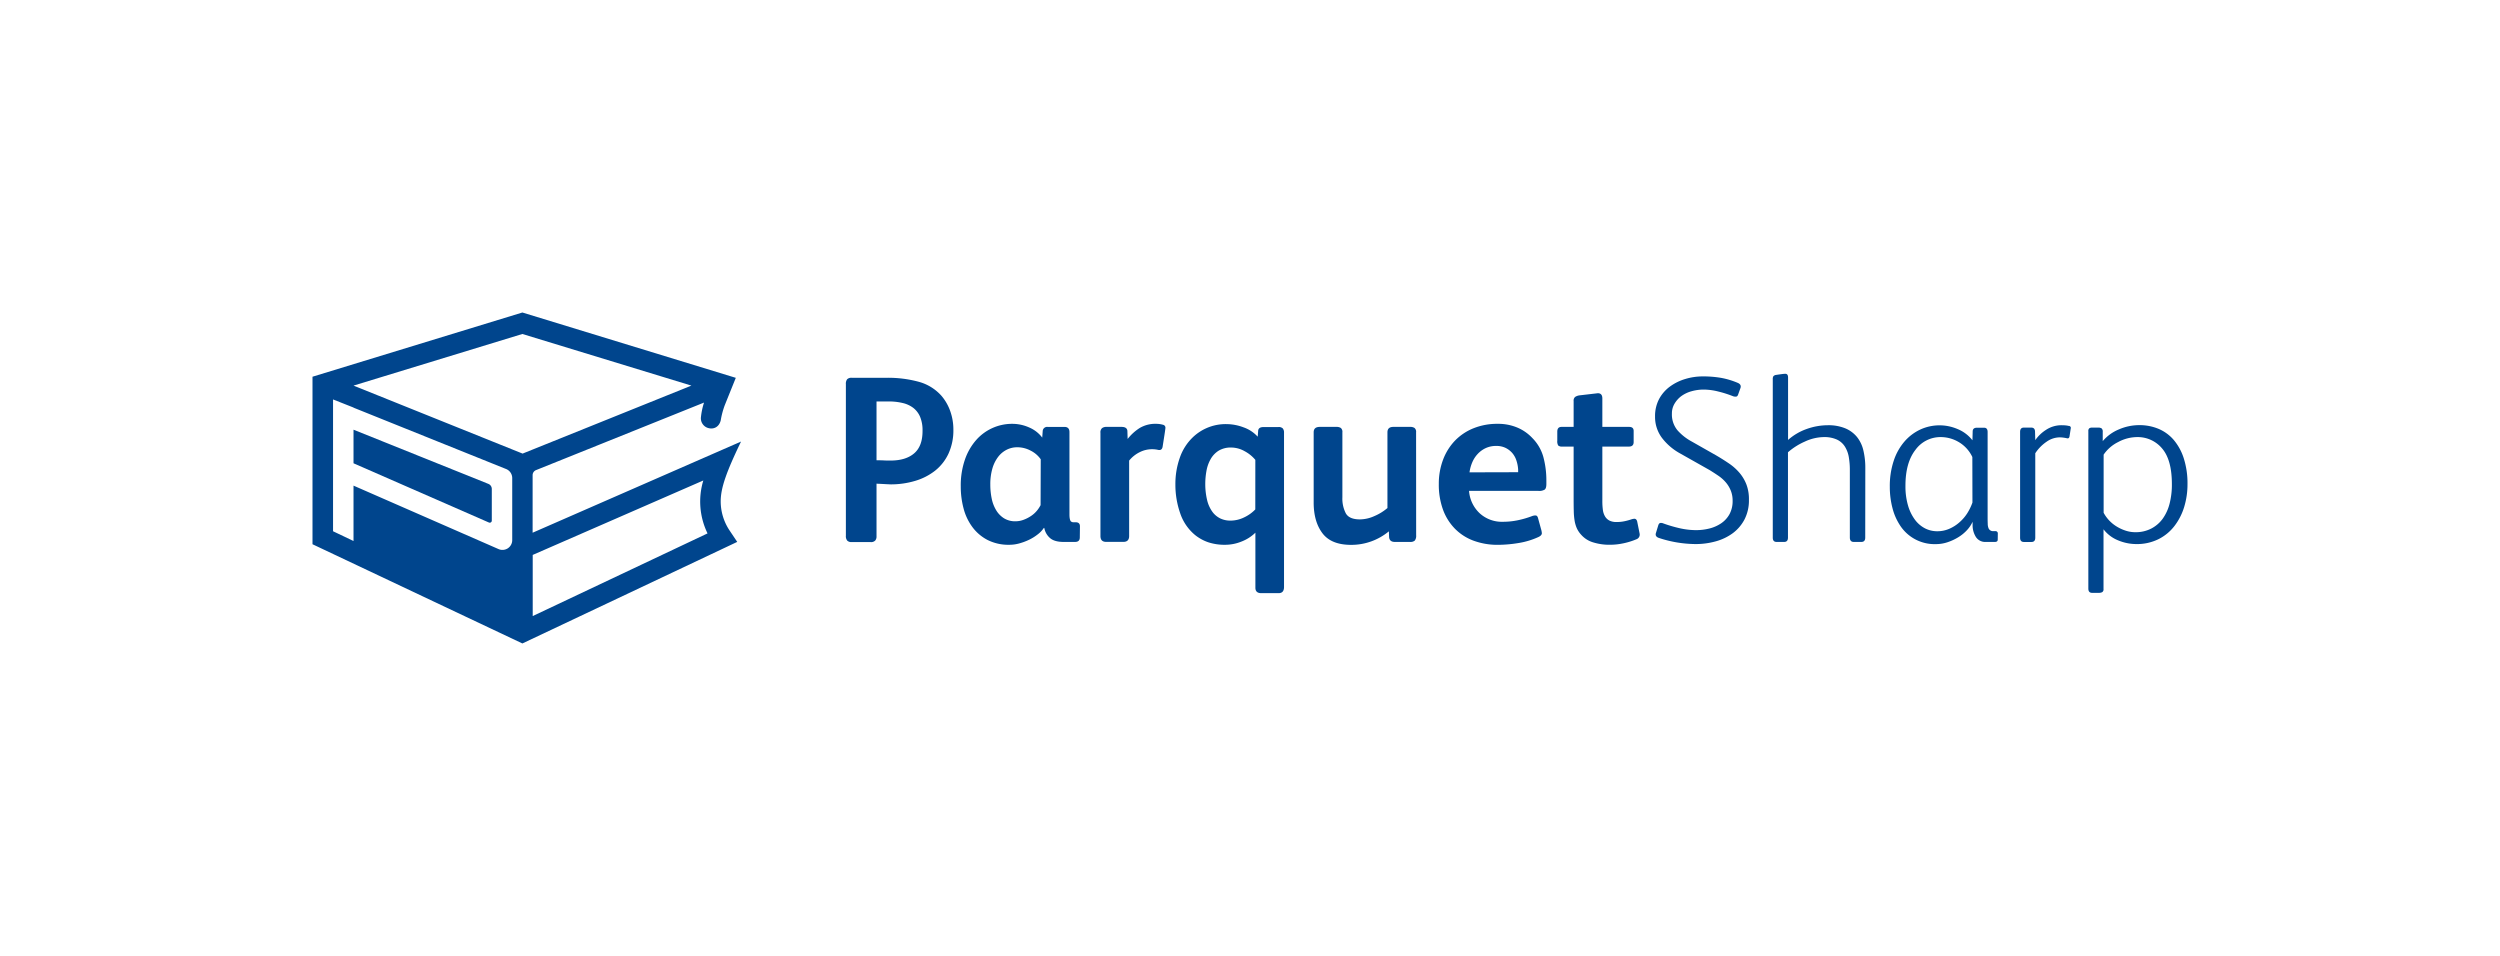 <svg xmlns="http://www.w3.org/2000/svg" viewBox="0 0 1280 489.45"><defs><style>.cls-1{fill:#00458d;}</style></defs><g id="Layer_2" data-name="Layer 2"><rect class="cls-1" x="162.04" y="224.18" width="16.88" transform="translate(-106.27 276.4) rotate(-63.43)"/><path class="cls-1" d="M250,247.73,181,220V237.2l69.33,30.33a1,1,0,0,0,1-.09,1,1,0,0,0,.47-.86V250.33A2.79,2.79,0,0,0,250,247.73Z"/><path class="cls-1" d="M369,256.71c0-7,3-15.24,10.41-30.63L272.7,272.75V243.29a2.8,2.8,0,0,1,1.76-2.6l86-34.57a36.61,36.61,0,0,0-1.57,7.39,5.17,5.17,0,0,0,4.12,5.74c2.51.56,5.16-.64,6-4a41.87,41.87,0,0,1,2.05-7.73c2.67-6.64,5.67-14.07,5.67-14.07L267.46,160,160,192.88v85.77l107.46,50.8,110-52-3.9-5.82A26.87,26.87,0,0,1,369,256.71ZM255.18,281.1,181,248.64V277l-10.48-5v-28h0V232.62h0V215.74h0V204.51L181,208.66v.06l78.11,31.41a5,5,0,0,1,3.15,4.66v31.7A5,5,0,0,1,255.18,281.1ZM181,197.43,267.46,171,354,197.43l-86.43,34.81Zm91.75,118V284.12L360.1,246a37.23,37.23,0,0,0,2.16,27.1Z"/><path class="cls-1" d="M488.13,219.91a28.61,28.61,0,0,1-2.49,12.32,24.14,24.14,0,0,1-6.86,8.75,30.48,30.48,0,0,1-10.2,5.22A43.23,43.23,0,0,1,456.07,248l-1.46-.06-2.24-.12-2.19-.12c-.69,0-1.15-.06-1.4-.06v27a3.13,3.13,0,0,1-.67,2.12,2.94,2.94,0,0,1-2.36.79H436a3,3,0,0,1-2.19-.73,3.57,3.57,0,0,1-.72-2.55V196.71a3.75,3.75,0,0,1,.67-2.55,3.09,3.09,0,0,1,2.36-.73h17.61a59.82,59.82,0,0,1,16.76,2.07,23.94,23.94,0,0,1,11.54,7.16,24.66,24.66,0,0,1,4.49,7.83A28,28,0,0,1,488.13,219.91Zm-15.79.6a17.82,17.82,0,0,0-1.21-7,11.47,11.47,0,0,0-3.46-4.62,14.18,14.18,0,0,0-5.47-2.54,29.55,29.55,0,0,0-7.1-.8h-6.32v30.12h1.4q1,0,2.25.06c.81.05,1.55.07,2.24.07H456q7.77,0,12.08-3.71T472.34,220.51Z"/><path class="cls-1" d="M552.86,275.16q0,2.31-2.43,2.31H544.6q-4.74,0-7-2a8.88,8.88,0,0,1-2.92-5.16h-.24a13.64,13.64,0,0,1-3.1,3.27,23.5,23.5,0,0,1-4.37,2.74,29.72,29.72,0,0,1-5,1.88,19,19,0,0,1-5.16.73,23.78,23.78,0,0,1-11.11-2.43,22.57,22.57,0,0,1-7.77-6.56,27.62,27.62,0,0,1-4.56-9.53,43.5,43.5,0,0,1-1.46-11.36,40.52,40.52,0,0,1,2.19-13.9,29.85,29.85,0,0,1,5.83-10A24.5,24.5,0,0,1,518.12,217a21.31,21.31,0,0,1,9,1.94,16.33,16.33,0,0,1,6.5,5.11l.24-3.28a2.26,2.26,0,0,1,2.55-2.19H545c1.71,0,2.56.89,2.56,2.67v42.14c0,1.78.24,3,.72,3.53a2,2,0,0,0,1.46.48h1q2.19,0,2.19,2.07Zm-20-40a13.86,13.86,0,0,0-5.16-4.43A14.51,14.51,0,0,0,520.8,229a11.93,11.93,0,0,0-5.29,1.22,12.68,12.68,0,0,0-4.37,3.58,18,18,0,0,0-3,5.95,28.52,28.52,0,0,0-1.1,8.32,35.19,35.19,0,0,0,.73,7.29,18.75,18.75,0,0,0,2.31,5.95,12.39,12.39,0,0,0,4,4.07,10.79,10.79,0,0,0,5.83,1.52,11.78,11.78,0,0,0,4.25-.8,18,18,0,0,0,3.76-1.94,13.92,13.92,0,0,0,2.92-2.61,15.83,15.83,0,0,0,1.94-2.91Z"/><path class="cls-1" d="M592.09,217a12.84,12.84,0,0,1,3.4.49,1.52,1.52,0,0,1,1.21,1.58c0,.16-.1.93-.3,2.3s-.59,3.85-1.15,7.41c-.25,1.3-1,1.82-2.19,1.58a13.67,13.67,0,0,0-3.28-.36,14.05,14.05,0,0,0-6.25,1.51,16.24,16.24,0,0,0-5.41,4.32v38.61c0,2-1,3-2.91,3h-8.87c-1.94,0-2.91-1-2.91-3V221.61a2.81,2.81,0,0,1,.85-2.43,3.61,3.61,0,0,1,2.18-.61h7.77c2,0,3,.77,3,2.31l.12,3.88a24.46,24.46,0,0,1,6.2-5.64A15.72,15.72,0,0,1,592.09,217Z"/><path class="cls-1" d="M657.42,300.54c0,2.11-.93,3.16-2.79,3.16h-8.87q-3,0-3-2.79V272.73a20.8,20.8,0,0,1-7,4.5,22.31,22.31,0,0,1-8.44,1.7,26.68,26.68,0,0,1-8.68-1.28,22.27,22.27,0,0,1-6.74-3.7,24.55,24.55,0,0,1-7.65-11.18A44.37,44.37,0,0,1,601.8,248a40.22,40.22,0,0,1,2.25-13.6,26.43,26.43,0,0,1,6.74-10.57,24.27,24.27,0,0,1,17.36-6.68,25,25,0,0,1,8.51,1.64,17.55,17.55,0,0,1,7.28,4.8l.24-3c.08-1.29,1-1.94,2.8-1.94h7.53a2.88,2.88,0,0,1,2.3.73,3.31,3.31,0,0,1,.61,2.19Zm-14.69-65.09a18.29,18.29,0,0,0-5.47-4.43,14,14,0,0,0-6.8-1.88,11.88,11.88,0,0,0-6.56,1.64,12.16,12.16,0,0,0-4.06,4.31,18.57,18.57,0,0,0-2.13,6,37.06,37.06,0,0,0-.61,6.74,35.13,35.13,0,0,0,.91,8.07,16.86,16.86,0,0,0,3,6.5,11.14,11.14,0,0,0,3.7,3,11.71,11.71,0,0,0,5.41,1.15A15.85,15.85,0,0,0,637,264.9a19.31,19.31,0,0,0,5.71-4.07Z"/><path class="cls-1" d="M725.07,274.07a4,4,0,0,1-.67,2.67,3.32,3.32,0,0,1-2.49.73h-7.77c-1.79,0-2.76-.81-2.92-2.43l-.12-3a30.06,30.06,0,0,1-19.31,6.93q-10.2,0-14.7-5.95t-4.49-15.79V221.36c0-1.86,1-2.79,3.16-2.79h8.5a3.9,3.9,0,0,1,2.25.55,2.59,2.59,0,0,1,.79,2.24v33.28a16.49,16.49,0,0,0,1.76,8.2q1.76,3.09,7.22,3.09a18.38,18.38,0,0,0,7.41-1.7,26,26,0,0,0,6.68-4.12V221.36c0-1.86,1-2.79,3-2.79H722a3.84,3.84,0,0,1,2.24.55,2.56,2.56,0,0,1,.8,2.24Z"/><path class="cls-1" d="M769.51,267.15a36.92,36.92,0,0,0,7.65-.79,48.14,48.14,0,0,0,7.29-2.13,4.37,4.37,0,0,1,1.82-.3c.57,0,1,.51,1.22,1.4l1.7,6.19a12,12,0,0,1,.24,1.46c0,.81-.65,1.5-1.94,2.06a39.21,39.21,0,0,1-10.08,3,65.42,65.42,0,0,1-10.33.91,35.26,35.26,0,0,1-12.81-2.19,26,26,0,0,1-9.53-6.25,27.36,27.36,0,0,1-6-9.78,37.53,37.53,0,0,1-2.07-12.87,34.68,34.68,0,0,1,2.19-12.51,28.66,28.66,0,0,1,6.13-9.78,27.4,27.4,0,0,1,9.48-6.31A32.38,32.38,0,0,1,766.84,217a25.24,25.24,0,0,1,10.08,1.94,22.4,22.4,0,0,1,7.65,5.35,22.11,22.11,0,0,1,5.71,10A46.54,46.54,0,0,1,791.74,246v1.82c0,1.45-.29,2.41-.85,2.85a5.34,5.34,0,0,1-3.16.67H752.15a17.43,17.43,0,0,0,5.4,11.41A16.79,16.79,0,0,0,769.51,267.15Zm7.78-25.38v-1.34a17.92,17.92,0,0,0-.86-4.55,11.17,11.17,0,0,0-2.12-3.89,10.87,10.87,0,0,0-3.46-2.67,10.74,10.74,0,0,0-4.86-1,12.44,12.44,0,0,0-5.28,1.1,13.16,13.16,0,0,0-4.13,3,14.64,14.64,0,0,0-2.79,4.32,19.66,19.66,0,0,0-1.4,5.1Z"/><path class="cls-1" d="M827.69,267.27a18.74,18.74,0,0,0,4.19-.43,29.8,29.8,0,0,0,3.58-1,6.8,6.8,0,0,1,1.33-.24c.73,0,1.22.48,1.46,1.46l1.22,6.07a2.53,2.53,0,0,1-1.7,3,35.24,35.24,0,0,1-6.38,2,33.27,33.27,0,0,1-7.22.79,27.87,27.87,0,0,1-8.45-1.22,13.06,13.06,0,0,1-6.13-3.88,12.59,12.59,0,0,1-2.25-3.34,16.3,16.3,0,0,1-1.15-3.95,34.94,34.94,0,0,1-.42-4.86q-.07-2.67-.07-6V228.65H800a3,3,0,0,1-2.19-.55,4.18,4.18,0,0,1-.48-2.49V221c0-1.62.72-2.43,2.18-2.43h6.19V205.33a2.41,2.41,0,0,1,.8-2.12,5.41,5.41,0,0,1,2.24-.79l9.35-1.09q2.31,0,2.31,2.67v14.57h13.72c1.54,0,2.31.69,2.31,2.06v5.71q0,2.31-2.43,2.31H820.4v27.81a33.06,33.06,0,0,0,.3,4.8,8.53,8.53,0,0,0,1.28,3.46,5.62,5.62,0,0,0,2.19,1.88A7.83,7.83,0,0,0,827.69,267.27Z"/><path class="cls-1" d="M895.45,255.85a21.24,21.24,0,0,1-2.25,10.08,20.73,20.73,0,0,1-6,7.05,26.55,26.55,0,0,1-8.74,4.19,38.13,38.13,0,0,1-10.32,1.39,60.92,60.92,0,0,1-18.83-3.15c-1.38-.49-1.86-1.34-1.46-2.56l1.22-4c.24-.65.56-1,1-1.09a3,3,0,0,1,1.58.24,70.08,70.08,0,0,0,8.25,2.43,38.57,38.57,0,0,0,8.51,1,28,28,0,0,0,6.86-.85,19,19,0,0,0,6-2.67,13.54,13.54,0,0,0,4.25-4.68,14,14,0,0,0,1.58-6.86,13.73,13.73,0,0,0-.91-5.1,15.29,15.29,0,0,0-2.49-4.19,19,19,0,0,0-3.76-3.4c-1.46-1-3-2-4.62-3l-15.06-8.5a29.47,29.47,0,0,1-9.35-8,17.84,17.84,0,0,1-3.52-10.93,18.6,18.6,0,0,1,2.06-8.93,19.2,19.2,0,0,1,5.53-6.38,25.61,25.61,0,0,1,7.83-3.88,30.64,30.64,0,0,1,9-1.34,54,54,0,0,1,9.29.73,40.64,40.64,0,0,1,8.56,2.55c1.38.57,1.86,1.46,1.46,2.67l-1.22,3.4c-.24.65-.6,1-1.09,1a3.51,3.51,0,0,1-1.46-.19,56.46,56.46,0,0,0-7.59-2.42,31.19,31.19,0,0,0-7.47-1,23.11,23.11,0,0,0-6.19.85,16.32,16.32,0,0,0-5.34,2.55,13.4,13.4,0,0,0-3.4,3.83,9.6,9.6,0,0,0-1.34,5,12.66,12.66,0,0,0,2.85,8.62,26.53,26.53,0,0,0,7.23,5.71l12.63,7.17c2.35,1.37,4.55,2.77,6.62,4.18a26.88,26.88,0,0,1,5.34,4.8,20.79,20.79,0,0,1,3.52,6A21.19,21.19,0,0,1,895.45,255.85Z"/><path class="cls-1" d="M955,275.28q0,2.19-2,2.19h-3.88q-1.95,0-2-2.19V240.67a38.29,38.29,0,0,0-.54-6.68,14.79,14.79,0,0,0-2-5.34,9.7,9.7,0,0,0-4.06-3.58,15.43,15.43,0,0,0-6.74-1.28,23.57,23.57,0,0,0-9.72,2.31,33.67,33.67,0,0,0-8.62,5.46v43.72c0,1.46-.65,2.19-1.94,2.19h-3.89q-1.95,0-1.95-2.19V194.16a2.78,2.78,0,0,1,.31-1.52,2.22,2.22,0,0,1,1.27-.67c2.19-.32,3.5-.5,4-.54l.79-.06c1,0,1.46.64,1.46,1.94v31.94a28.67,28.67,0,0,1,9.65-5.65,32.31,32.31,0,0,1,10.63-1.88,22.68,22.68,0,0,1,9,1.58,15.41,15.41,0,0,1,6,4.43,17.16,17.16,0,0,1,3.27,6.86,38.15,38.15,0,0,1,1,9Z"/><path class="cls-1" d="M1022.84,276.26c0,.81-.48,1.21-1.45,1.21h-4.62a5.64,5.64,0,0,1-5.16-2.61,11.32,11.32,0,0,1-1.64-6.13v-1.58a16.16,16.16,0,0,1-2.85,4.25,20.66,20.66,0,0,1-4.44,3.64,26.17,26.17,0,0,1-5.46,2.55,18.68,18.68,0,0,1-6,1,21.08,21.08,0,0,1-18-9,29.13,29.13,0,0,1-4.25-9.36,42.83,42.83,0,0,1-1.39-11,41,41,0,0,1,2-13.29,28.88,28.88,0,0,1,5.53-9.9,24.34,24.34,0,0,1,8.13-6.14,23.46,23.46,0,0,1,19-.24,18.45,18.45,0,0,1,7.65,5.77l.12-4.49q0-1.95,2.19-1.95h3.64c1.21,0,1.82.73,1.82,2.19v42.63c0,1.7,0,3.12.06,4.25a6.23,6.23,0,0,0,.43,2.43,2.46,2.46,0,0,0,2.55,1.45h.85a1.18,1.18,0,0,1,1.33,1.34Zm-13-42.27a17.48,17.48,0,0,0-6.86-7.59,18.08,18.08,0,0,0-9.29-2.61,15.79,15.79,0,0,0-13,6.56q-5.1,6.56-5.1,18.34a34.69,34.69,0,0,0,1.34,10.2,22.77,22.77,0,0,0,3.58,7.29,15.05,15.05,0,0,0,5.16,4.37,13.68,13.68,0,0,0,6.2,1.45,15.31,15.31,0,0,0,6.19-1.27,19.46,19.46,0,0,0,5.22-3.34,21.52,21.52,0,0,0,4-4.67,26.9,26.9,0,0,0,2.61-5.41Z"/><path class="cls-1" d="M1055.63,217.72c.41,0,.94,0,1.58.06a11,11,0,0,1,2,.3,1,1,0,0,1,1,1.34l-.61,4c-.16.81-.57,1.13-1.21,1a16.67,16.67,0,0,0-2-.36,14.05,14.05,0,0,0-1.94-.13,11.81,11.81,0,0,0-6.62,2.25,21.05,21.05,0,0,0-5.77,5.89v43.23c0,1.46-.65,2.19-1.94,2.19h-3.89c-1.29,0-1.94-.73-1.94-2.19V221.12c0-1.46.65-2.19,1.94-2.19H1040c1.29,0,1.94.73,1.94,2.19l.12,4.25a19.22,19.22,0,0,1,5.41-5.22A14.23,14.23,0,0,1,1055.63,217.72Z"/><path class="cls-1" d="M1120,247.84a39.78,39.78,0,0,1-1.7,11.72,30.57,30.57,0,0,1-5,9.77,23.52,23.52,0,0,1-8.2,6.74,24.79,24.79,0,0,1-11.35,2.49,24.14,24.14,0,0,1-9.23-1.88A17.83,17.83,0,0,1,1077,271v30.6a1.66,1.66,0,0,1-.67,1.58,3.43,3.43,0,0,1-1.64.36h-3.52c-1.3,0-1.94-.73-1.94-2.18V220.76a1.76,1.76,0,0,1,.48-1.46,2.43,2.43,0,0,1,1.46-.37h3a3.17,3.17,0,0,1,1.88.43,2.18,2.18,0,0,1,.55,1.76v4.74a21.57,21.57,0,0,1,8.25-6,26.23,26.23,0,0,1,10.45-2.19,25.25,25.25,0,0,1,9.83,1.88,21,21,0,0,1,7.78,5.65,27.48,27.48,0,0,1,5.16,9.41A41.9,41.9,0,0,1,1120,247.84Zm-8,0q0-12.39-5-18.22a16.21,16.21,0,0,0-12.82-5.83,20.69,20.69,0,0,0-9.71,2.55,19.38,19.38,0,0,0-7.41,6.44v29.75a18.45,18.45,0,0,0,6.68,7.05,21.37,21.37,0,0,0,4.61,2.12,15.91,15.91,0,0,0,5,.79,17.26,17.26,0,0,0,8-1.82,16.8,16.8,0,0,0,5.89-5,23,23,0,0,0,3.58-7.77A38.86,38.86,0,0,0,1112,247.84Z"/></g></svg>